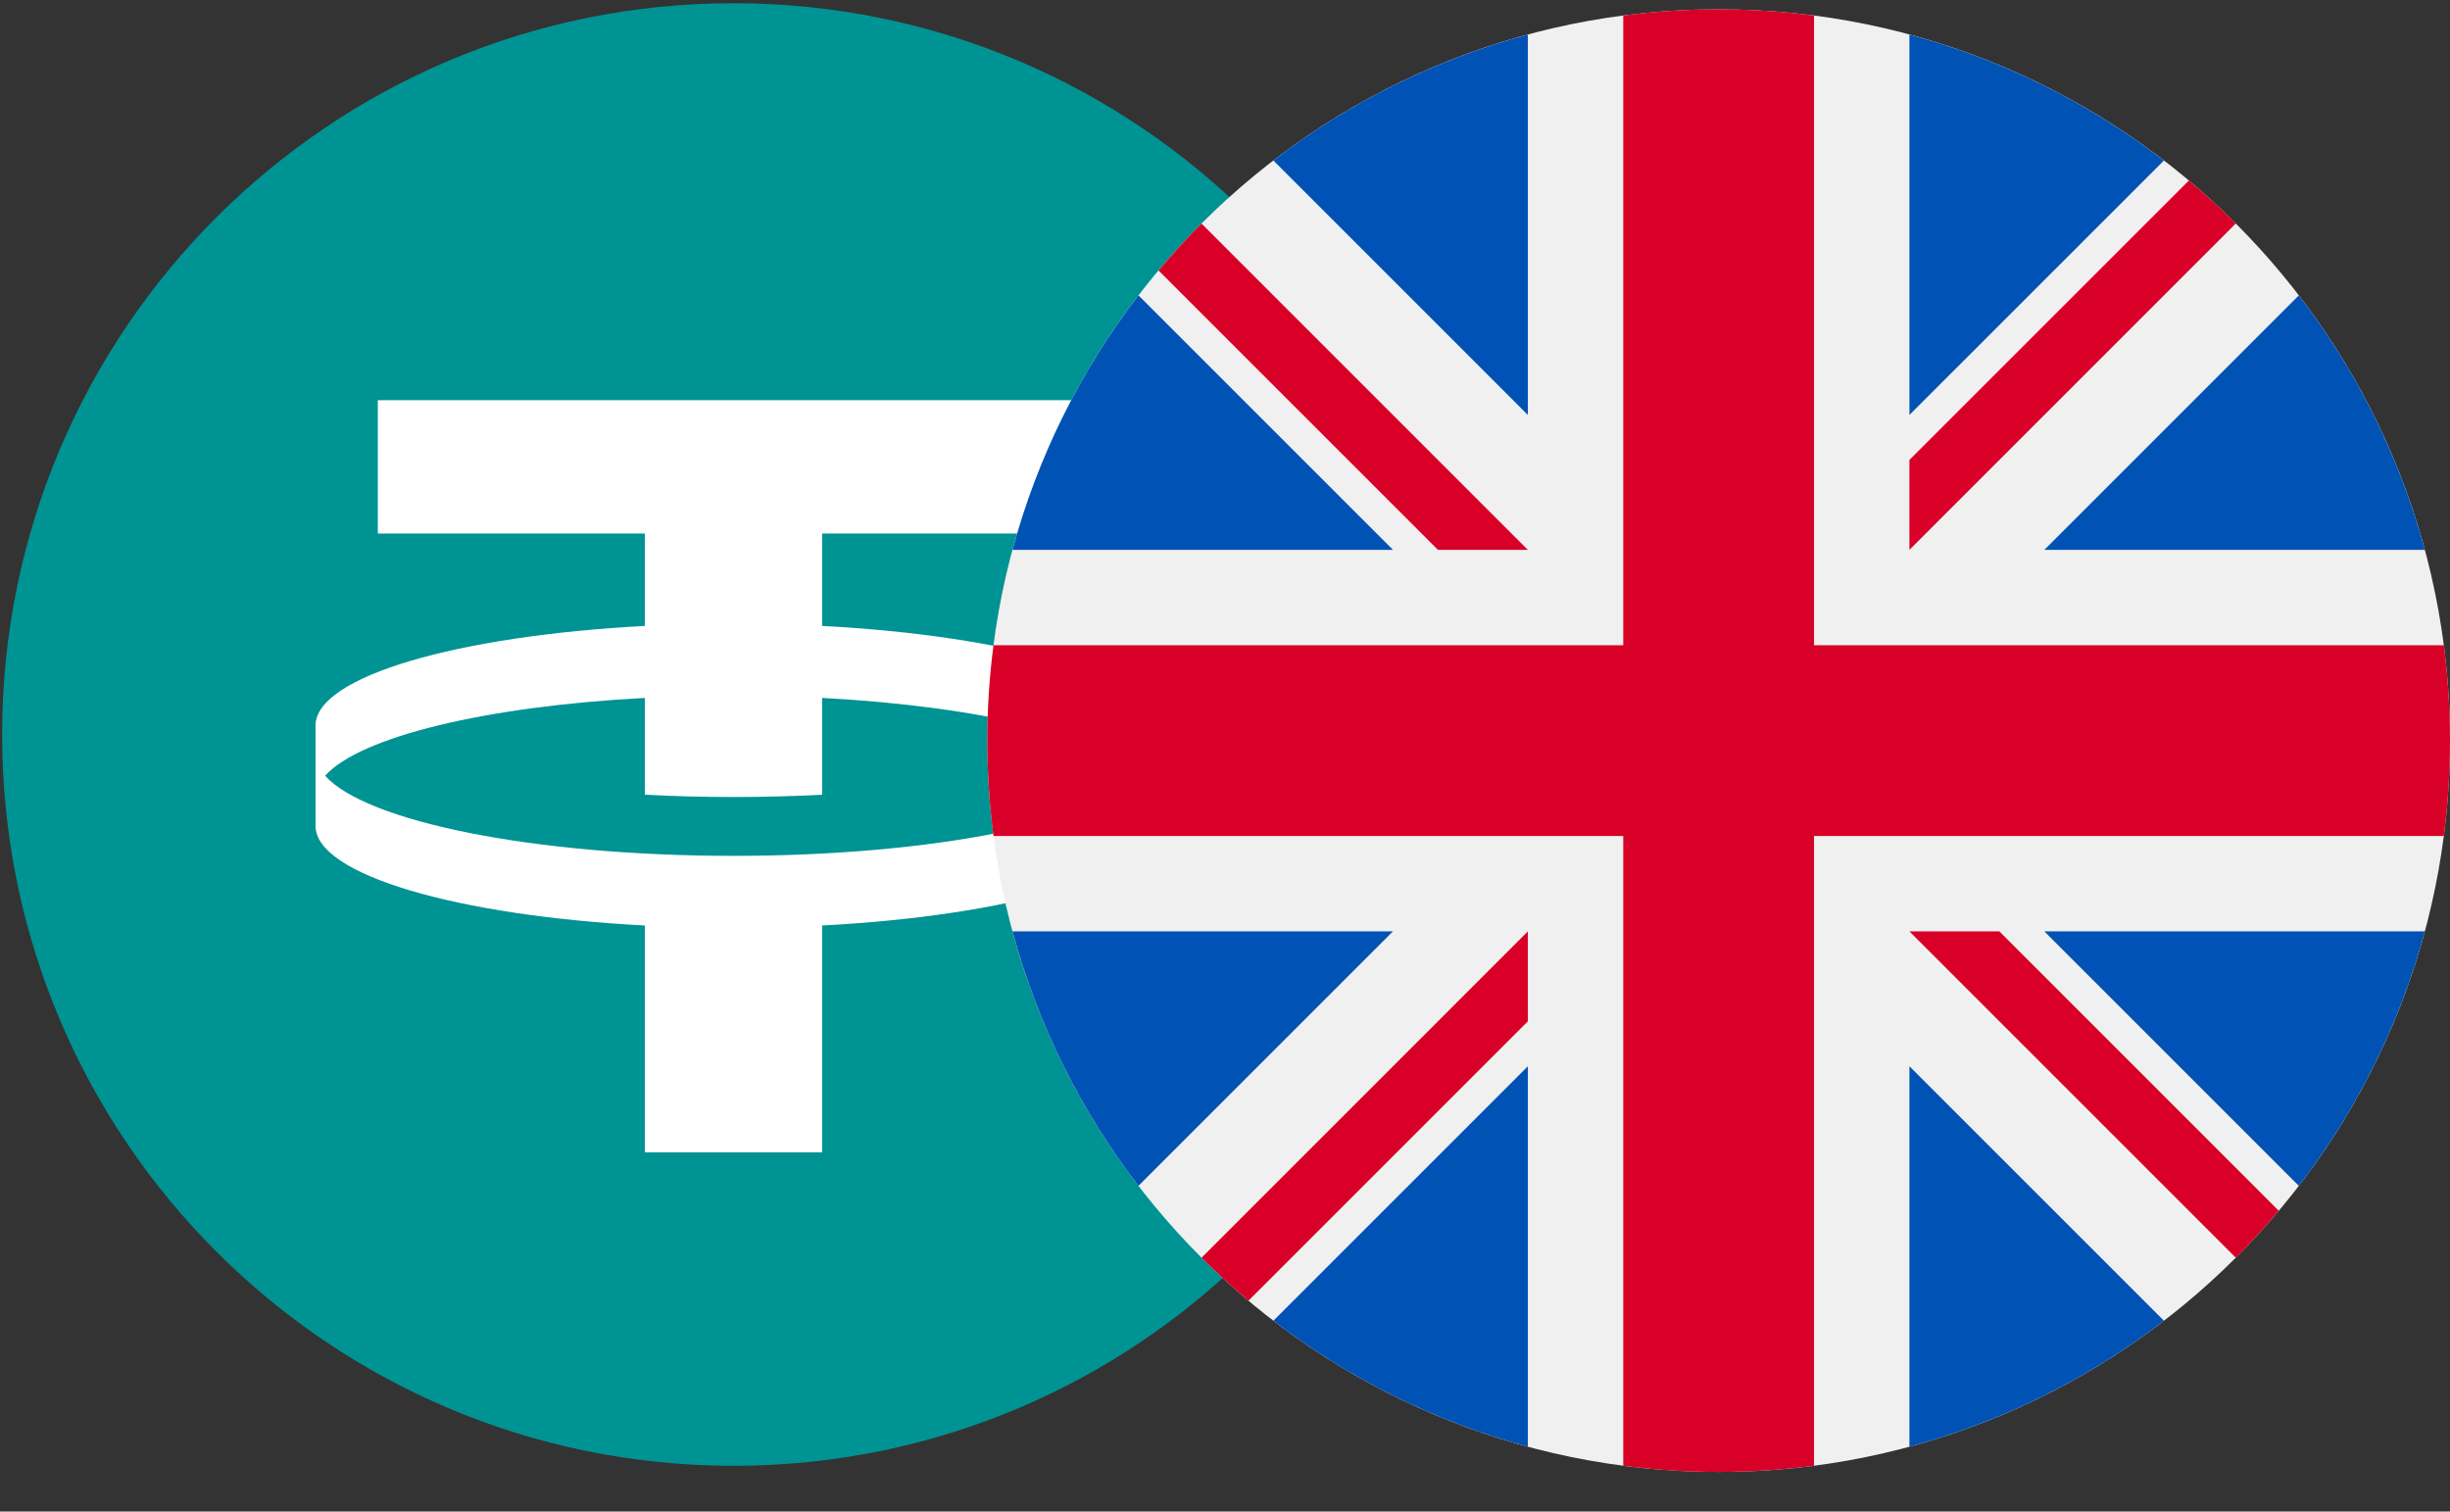 <svg width="47" height="29" viewBox="0 0 47 29" fill="none" xmlns="http://www.w3.org/2000/svg">
<rect x="0" y="0" width="47" height="29" fill="#333333" stroke="none"/>
<path d="M14.07 28.122C21.819 28.122 28.1 21.84 28.1 14.092C28.1 6.343 21.819 0.062 14.07 0.062C6.322 0.062 0.041 6.343 0.041 14.092C0.041 21.84 6.322 28.122 14.07 28.122Z" fill="#009393"/>
<path fill-rule="evenodd" clip-rule="evenodd" d="M20.893 7.678V10.236H15.771V12.009C19.368 12.199 22.067 12.977 22.087 13.91L22.087 15.855C22.067 16.788 19.368 17.567 15.771 17.756V22.109H12.37V17.756C8.772 17.567 6.073 16.788 6.053 15.855L6.053 13.91C6.073 12.977 8.772 12.199 12.37 12.009V10.236H7.248V7.678H20.893ZM14.07 16.42C17.909 16.42 21.118 15.762 21.904 14.883C21.238 14.138 18.829 13.551 15.771 13.39V15.247C15.223 15.276 14.654 15.291 14.07 15.291C13.487 15.291 12.918 15.276 12.37 15.247V13.39C9.312 13.551 6.903 14.138 6.237 14.883C7.022 15.762 10.231 16.42 14.07 16.42Z" fill="white"/>
<g clip-path="url(#clip0_16696_41863)">
<path d="M32.97 28.239C40.719 28.239 47 21.957 47 14.209C47 6.46 40.719 0.179 32.97 0.179C25.222 0.179 18.94 6.46 18.94 14.209C18.94 21.957 25.222 28.239 32.97 28.239Z" fill="#F0F0F0"/>
<path d="M21.84 5.667C20.738 7.101 19.907 8.754 19.424 10.549H26.722L21.84 5.667Z" fill="#0052B4"/>
<path d="M46.517 10.549C46.033 8.754 45.202 7.101 44.1 5.667L39.218 10.549H46.517Z" fill="#0052B4"/>
<path d="M19.424 17.869C19.907 19.664 20.738 21.317 21.84 22.751L26.722 17.869H19.424Z" fill="#0052B4"/>
<path d="M41.512 3.08C40.078 1.977 38.425 1.146 36.63 0.663V7.961L41.512 3.08Z" fill="#0052B4"/>
<path d="M24.428 25.339C25.862 26.441 27.515 27.272 29.31 27.756V20.457L24.428 25.339Z" fill="#0052B4"/>
<path d="M29.31 0.663C27.515 1.146 25.862 1.977 24.428 3.079L29.31 7.961V0.663Z" fill="#0052B4"/>
<path d="M36.63 27.756C38.425 27.272 40.078 26.441 41.512 25.339L36.63 20.457V27.756Z" fill="#0052B4"/>
<path d="M39.218 17.869L44.1 22.751C45.202 21.317 46.033 19.664 46.517 17.869H39.218Z" fill="#0052B4"/>
<path d="M46.881 12.379H34.8H34.8V0.298C34.201 0.22 33.59 0.179 32.97 0.179C32.35 0.179 31.739 0.22 31.14 0.298V12.379V12.379H19.059C18.981 12.978 18.94 13.589 18.94 14.209C18.94 14.829 18.981 15.44 19.059 16.039H31.14H31.14V28.12C31.739 28.198 32.35 28.239 32.97 28.239C33.59 28.239 34.201 28.198 34.8 28.12V16.039V16.039H46.881C46.959 15.44 47 14.829 47 14.209C47 13.589 46.959 12.978 46.881 12.379Z" fill="#D80027"/>
<path d="M36.63 17.869L42.891 24.13C43.178 23.842 43.453 23.541 43.715 23.229L38.355 17.869H36.63V17.869Z" fill="#D80027"/>
<path d="M29.31 17.869H29.31L23.05 24.13C23.337 24.417 23.638 24.692 23.95 24.954L29.31 19.594V17.869Z" fill="#D80027"/>
<path d="M29.31 10.549V10.549L23.049 4.288C22.762 4.576 22.487 4.877 22.225 5.189L27.585 10.549H29.31V10.549Z" fill="#D80027"/>
<path d="M36.63 10.549L42.891 4.288C42.603 4 42.302 3.726 41.99 3.464L36.63 8.824V10.549Z" fill="#D80027"/>
</g>
<defs>
<clipPath id="clip0_16696_41863">
<rect width="28.06" height="28.06" fill="white" transform="translate(18.94 0.179)"/>
</clipPath>
</defs>
</svg>

